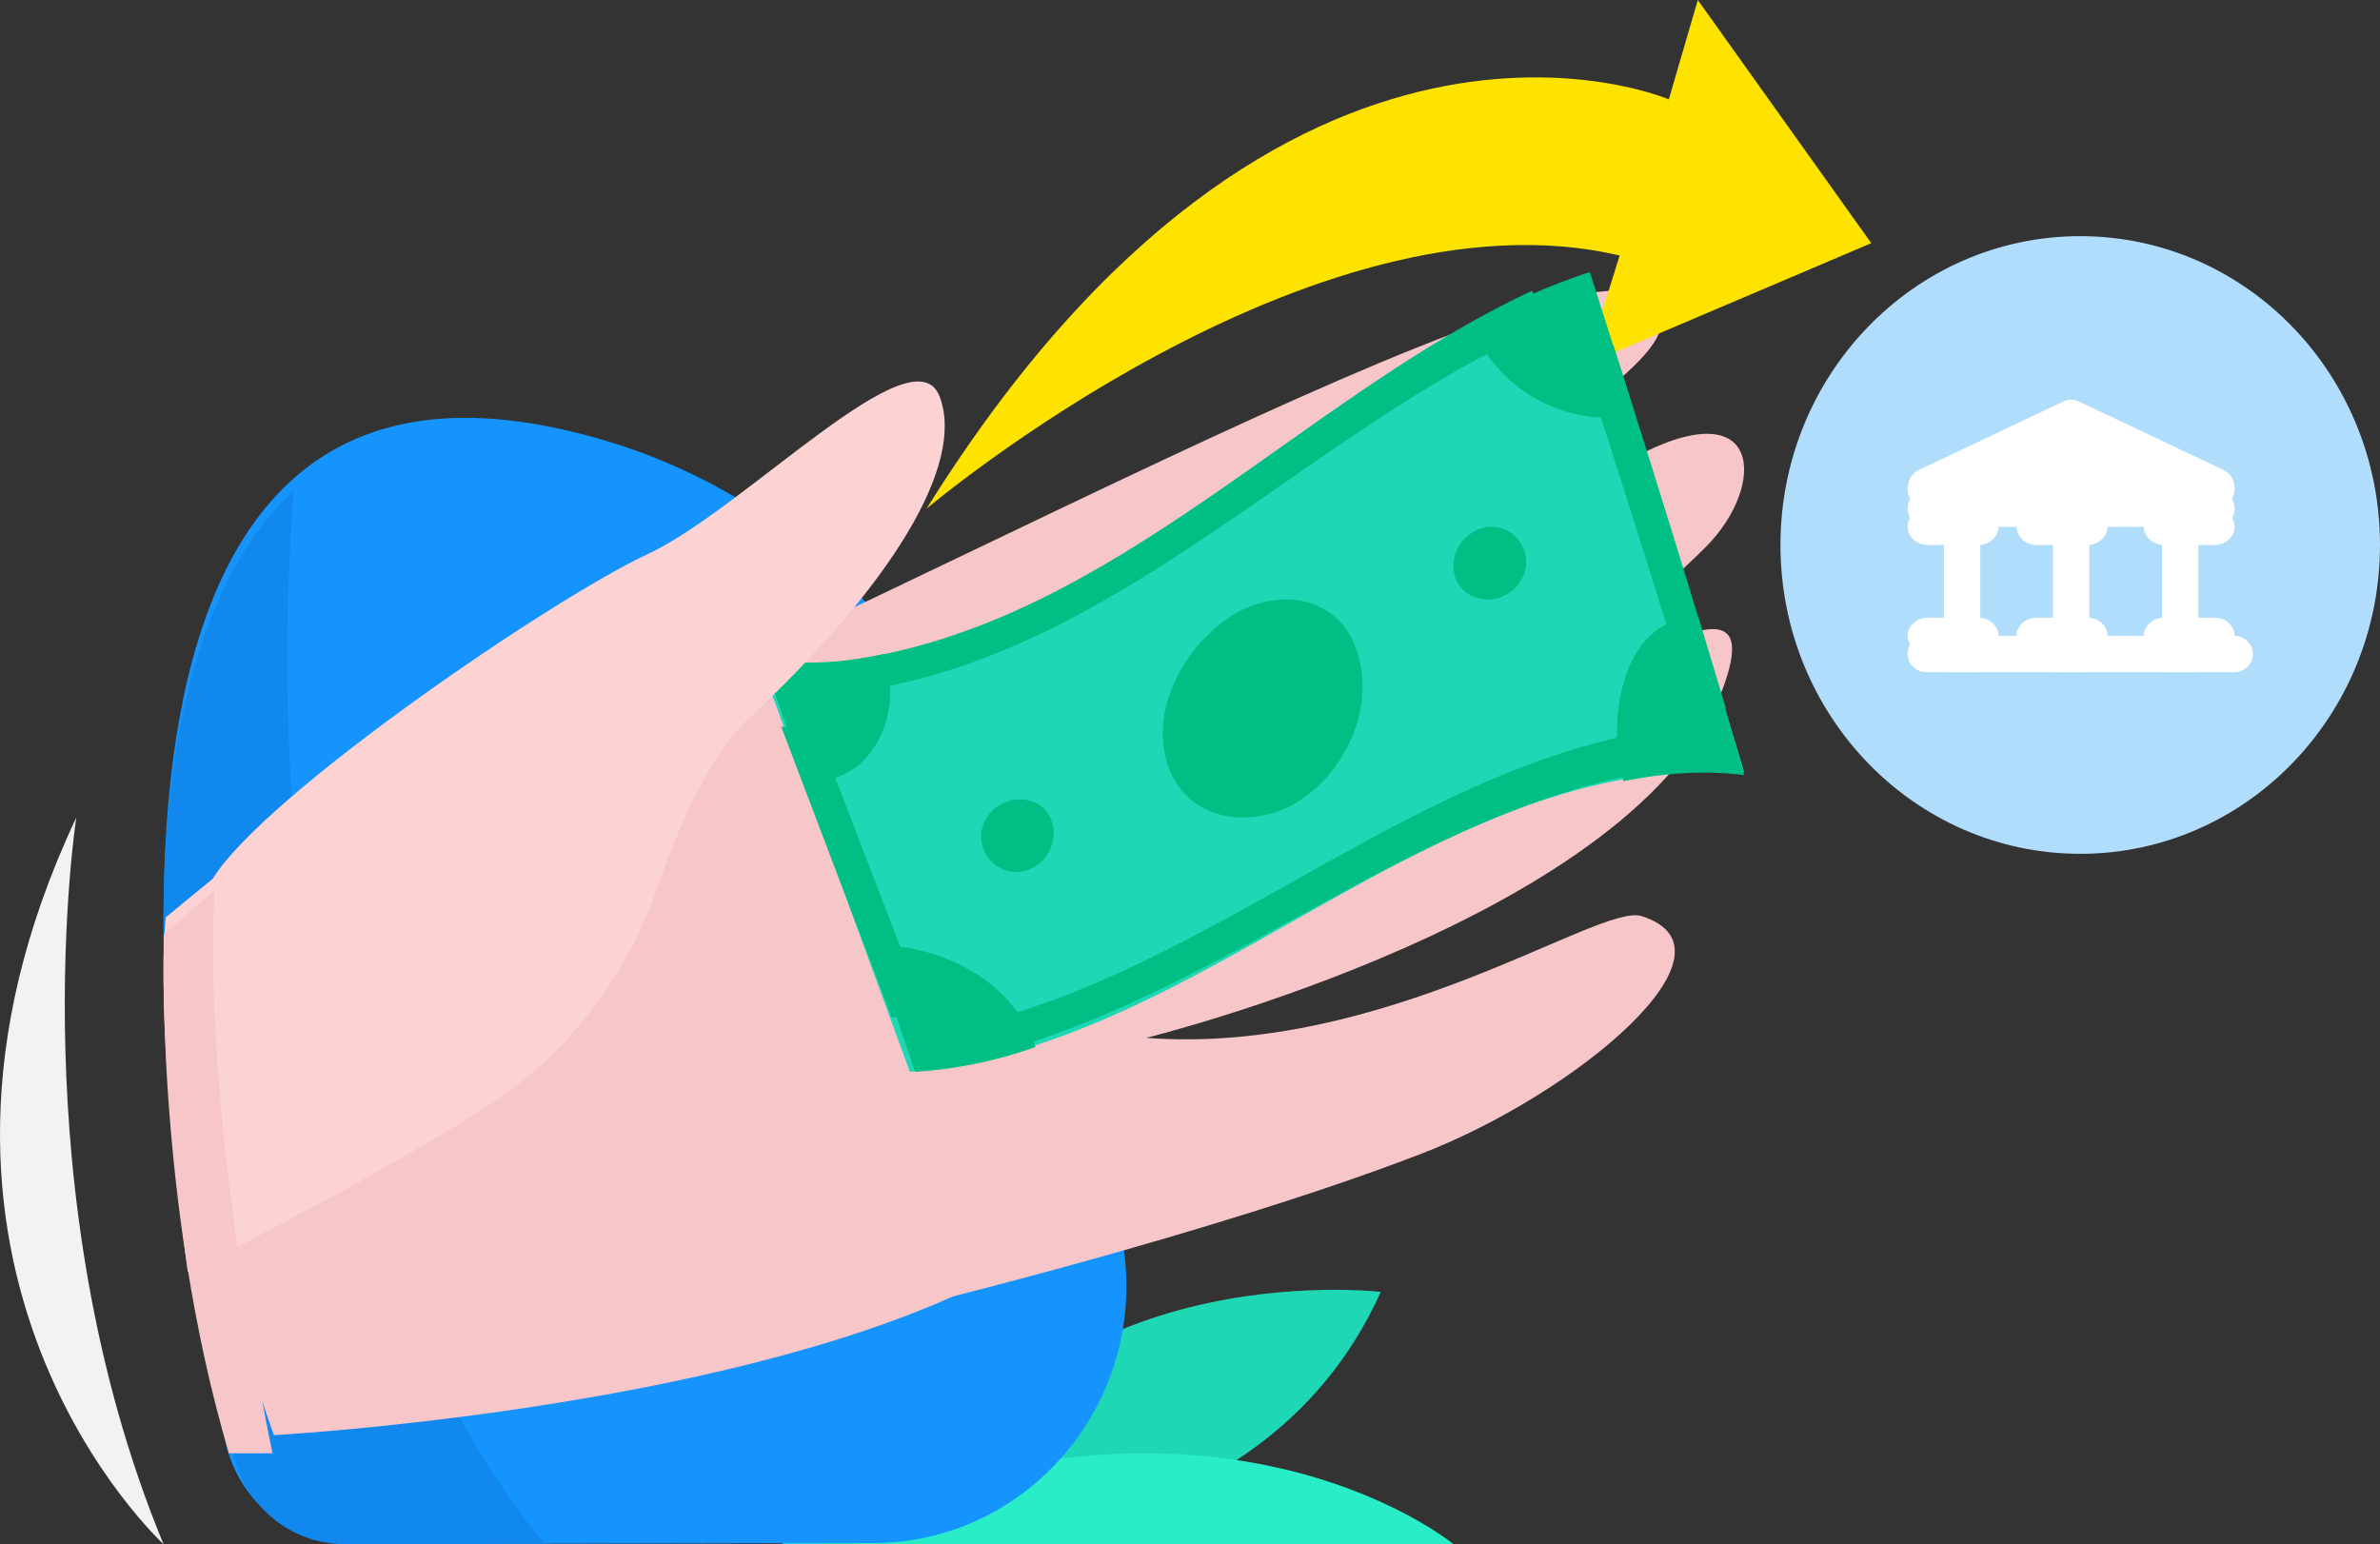 <svg
  width="131"
  height="85"
  viewBox="0 0 131 85"
  xmlns="http://www.w3.org/2000/svg"
>
  <rect x="0" y="0" width="131" height="85" fill="#333333" stroke="none"/>
  <g fill="none">
    <path
      d="M50 84.97s19.162 1.34 26-13.855c0 0-19.553-2.316-26 13.855z"
      fill="#1ED7B4"
    />
    <path d="M43 85h37s-13.609-11.25-37 0z" fill="#29EDC7" />
    <path
      d="M48.085 84.94c8.346-.017 14.838-7.462 13.807-15.904-2.024-16.573-8.872-40.81-31.412-45.499-28.709-5.97-21.54 39.436-18.084 55.77.707 3.328 3.598 5.7 6.939 5.693l28.75-.06z"
      fill="#1494FC"
    />
    <path
      d="M16.157 27C13.266 66.145 29.267 84.175 30 84.978L18.96 85c-2.864.003-5.364-1.984-6.064-4.82v-.01c-1.464-5.9-9.63-41.018 3.261-53.17z"
      fill="#1088ED"
    />
    <path
      d="M61 67s-1.864-14.882-17-18c-.003.003 9.706 4.112 17 18z"
      fill="#F29CA0"
    />
    <path
      d="M4.2 45S.993 65.675 9 85c0 0-16.517-15.128-4.8-40z"
      fill="#F2F2F2"
    />
    <path
      d="M49.906 72s16.793-4.047 28.315-8.485c8.488-3.272 18.042-11.23 12.13-13.087-2.334-.74-14.083 7.694-27.265 6.704 0 0 27.264-6.704 31.805-19.405C98.6 27.359 78.433 46.22 63.086 47.7c0 0 19.782-6.525 30.82-17.607 3.332-3.349 3.148-8.685-3.938-4.923-5.55 2.943-19.094 10.452-32.523 14.129 0 0 33.732-16.586 33.973-21.411.426-8.521-38.596 13.933-64.588 24.694 0 0-7.58 28.824 23.076 29.417z"
      fill="#F7C6C9"
    />
    <path
      d="M15.074 79S58.234 76.66 63 62.09C47.198 65.226-.47 35.337 15.074 79z"
      fill="#F7C6C9"
    />
    <path
      d="M51 28s21.203-17.92 38.147-13.934l-1.87 6.008L103 13.386 93.451 0l-1.596 5.47S70.73-3.616 51 28z"
      fill="#FEE200"
    />
    <path
      d="M96 42.502C78.84 41.378 66.733 57.486 50.08 59A9734.053 9734.053 0 0 1 42 36.866C59.6 38.32 71.827 20.334 87.454 15A1217.72 1217.72 0 0 1 96 42.502z"
      fill="#1ED7B4"
    />
    <path
      d="M44.344 42.983c3.644.315 5.498-3.73 4.287-6.983-2.178.5-4.42.607-6.631.316.78 2.221 1.561 4.443 2.344 6.667z"
      fill="#00BF84"
    />
    <path
      d="M57 57.634c-1.378-3.912-5.462-5.628-9-5.634.787 2.333 1.576 4.666 2.367 7A24.437 24.437 0 0 0 57 57.634z"
      fill="#00BF84"
    />
    <path
      d="M90 22.847c-3.658.757-7.688-1.36-9-5.005 2.082-1.135 4.252-2.16 6.517-2.842.834 2.613 1.662 5.229 2.483 7.847z"
      fill="#00BF84"
    />
    <path
      d="M89.356 43c-.963-3.253-.097-9.115 4.133-8.998A1164.17 1164.17 0 0 1 96 42.668c-2.2-.284-4.462-.1-6.644.332z"
      fill="#00BF84"
    />
    <path
      d="M51 55.873c-.77.08-1.145.106-1.913.127A8140.456 8140.456 0 0 1 43 40c.642.071 1.288.105 1.934.103 2.019 5.259 4.04 10.515 6.066 15.77z"
      fill="#00BF84"
    />
    <path
      d="M54 56.295C67.6 52.788 78.178 41.853 92.305 40L93 42.186C78.848 43.626 68.146 54.416 54.646 58L54 56.295z"
      fill="#00BF84"
    />
    <path
      d="M47 36.308C61.328 34.161 71.594 21.946 84.335 16c.267.778.4 1.167.665 1.95C72.11 23.616 61.912 35.69 47.641 38L47 36.308z"
      fill="#00BF84"
    />
    <path
      d="M93.148 38.986A17.494 17.494 0 0 1 95 39a1309.944 1309.944 0 0 0-6.194-20c-.725.181-1.085.286-1.806.52a1265.602 1265.602 0 0 1 6.148 19.466z"
      fill="#00BF84"
    />
    <path
      d="M74.66 35.75c1.096 3.136-.581 6.75-3.26 8.405-2.43 1.493-5.957 1.093-7.065-1.89-1.139-3.067.792-6.552 3.273-8.248 2.43-1.66 5.938-1.426 7.052 1.733"
      fill="#00BF84"
    />
    <path
      d="M57.882 45.181c.372 1.016-.164 2.242-1.201 2.67-1.037.43-2.18-.11-2.56-1.135-.38-1.026.172-2.134 1.211-2.554 1.039-.42 2.18 0 2.55 1.02"
      fill="#00BF84"
    />
    <path
      d="M83.868 30.24c.392 1.014-.116 2.137-1.174 2.596a2.025 2.025 0 0 1-1.528.028c-.49-.19-.87-.563-1.044-1.026-.37-1.032.126-2.16 1.173-2.663a1.893 1.893 0 0 1 2.576 1.065"
      fill="#00BF84"
    />
    <path
      d="M11.714 48.367c2.837-4.617 18.696-15.43 23.969-17.882 5.272-2.451 14.624-12.399 16.04-8.65 1.415 3.749-2.66 10.359-10.477 17.69-2.179 2.044-3.9 5.95-5.088 9.399-1.747 5.071-5.161 9.376-9.667 12.189C22.79 63.426 17.55 66.418 10.335 70 8.423 55.588 9.126 50.494 9.126 50.494"
      fill="#FCD2D3"
    />
    <ellipse fill="#B1DDFC" cx="114.5" cy="30" rx="16.5" ry="17" />
    <path
      d="M121.983 28h-15.967c-.482 0-.897-.369-.995-.884-.097-.514.15-1.033.591-1.242l7.984-3.783a.938.938 0 0 1 .808 0l7.984 3.783c.442.209.689.728.59 1.243-.097.515-.513.884-.995.883z"
      fill="#FFF"
    />
    <path
      d="M121.985 29h-15.97c-.363 0-.698-.19-.879-.5a.987.987 0 0 1 0-1c.181-.31.516-.5.879-.5h15.97c.363 0 .698.19.879.5.181.31.181.69 0 1-.181.31-.516.5-.879.5z"
      fill="#FFF"
    />
    <rect fill="#FFF" x="107" y="28" width="2" height="9" />
    <rect fill="#FFF" x="113" y="28" width="2" height="9" />
    <rect fill="#FFF" x="119" y="28" width="2" height="9" />
    <path
      d="M122.985 37h-16.97c-.56 0-1.015-.448-1.015-1s.455-1 1.015-1h16.97c.56 0 1.015.448 1.015 1s-.455 1-1.015 1z"
      fill="#FFF"
    />
    <path
      d="M108.887 36h-2.774c-.615 0-1.113-.448-1.113-1s.498-1 1.113-1h2.774c.615 0 1.113.448 1.113 1s-.498 1-1.113 1z"
      fill="#FFF"
    />
    <path
      d="M114.887 36h-2.774c-.615 0-1.113-.448-1.113-1s.498-1 1.113-1h2.774c.615 0 1.113.448 1.113 1s-.498 1-1.113 1z"
      fill="#FFF"
    />
    <path
      d="M121.887 36h-2.774c-.615 0-1.113-.448-1.113-1s.498-1 1.113-1h2.774c.615 0 1.113.448 1.113 1s-.498 1-1.113 1z"
      fill="#FFF"
    />
    <path
      d="M121.887 30h-2.774c-.615 0-1.113-.448-1.113-1s.498-1 1.113-1h2.774c.398 0 .765.19.964.5.199.31.199.69 0 1-.199.31-.566.5-.964.5z"
      fill="#FFF"
    />
    <path
      d="M114.887 30h-2.774c-.615 0-1.113-.448-1.113-1s.498-1 1.113-1h2.774c.615 0 1.113.448 1.113 1s-.498 1-1.113 1z"
      fill="#FFF"
    />
    <path
      d="M108.887 30h-2.774c-.398 0-.765-.19-.964-.5a.913.913 0 0 1 0-1c.199-.31.566-.5.964-.5h2.774c.398 0 .765.19.964.5.199.31.199.69 0 1-.199.31-.566.5-.964.5z"
      fill="#FFF"
    />
    <path
      d="M11.807 49l-2.783 2.433S8.476 66.077 12.601 80H15s-3.87-18.255-3.193-31z"
      fill="#F7C6C9"
    />
  </g>
</svg>

